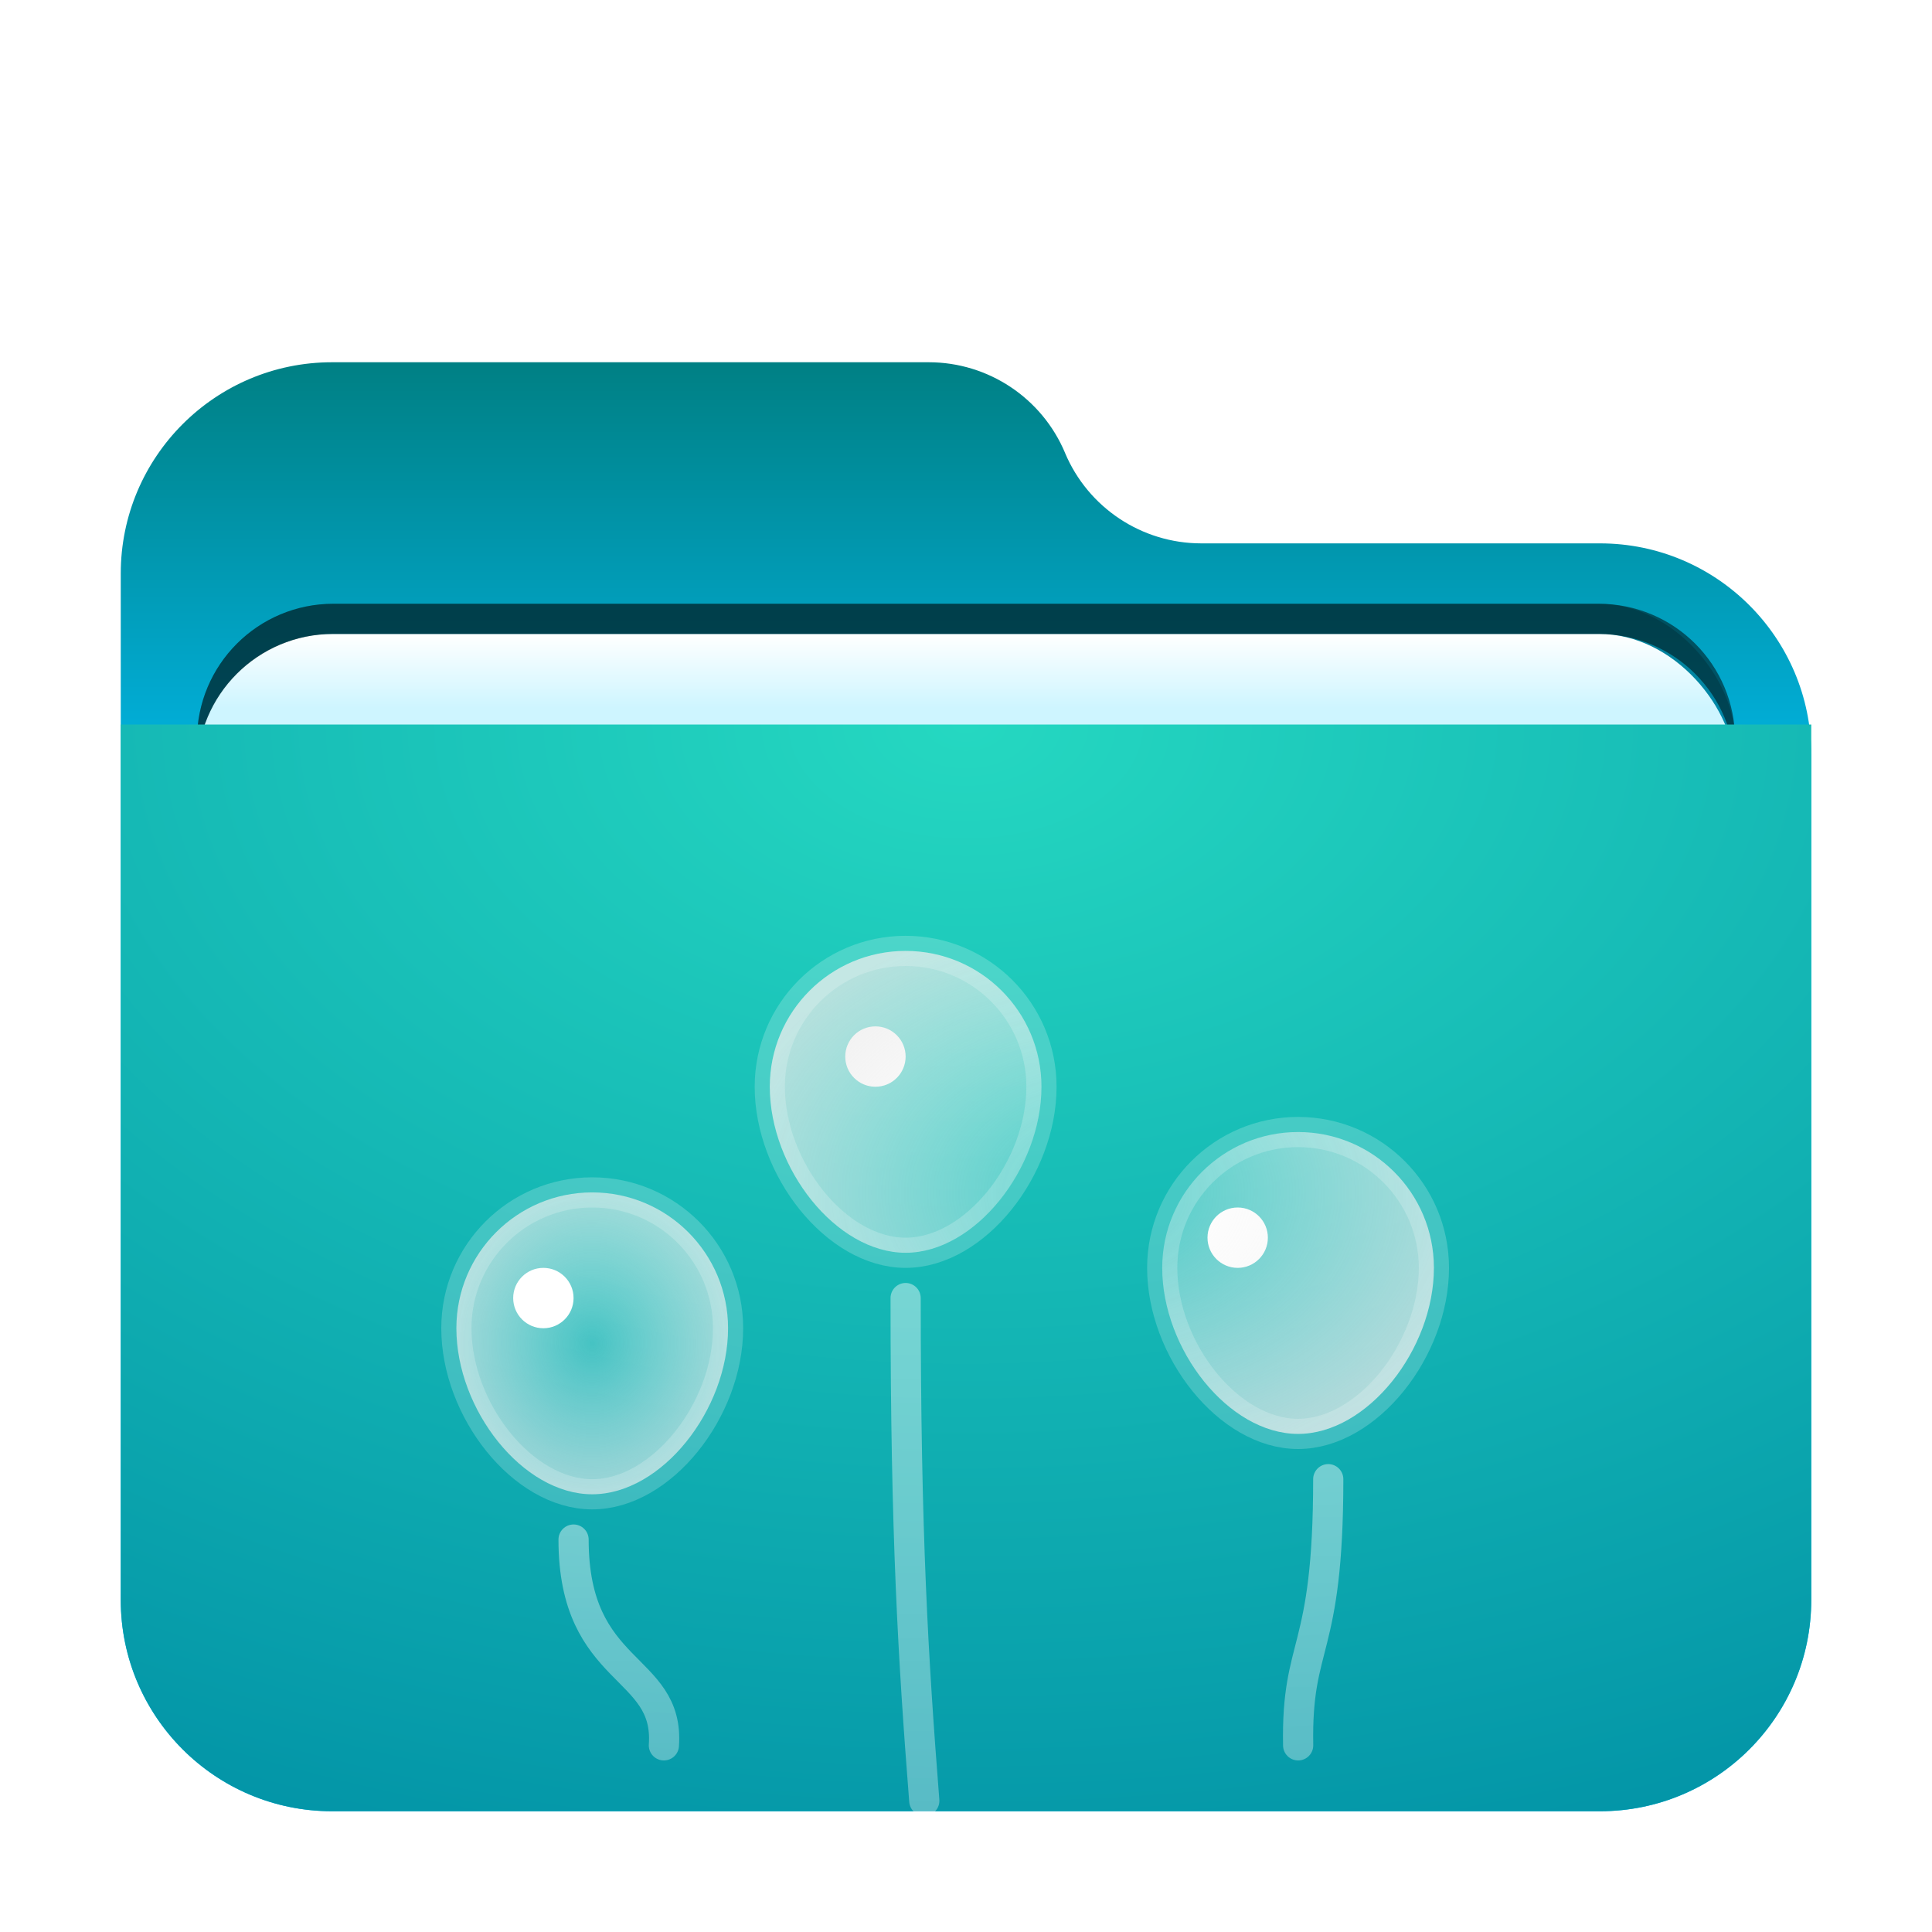 <svg width="64" height="64" version="1.1" viewBox="0 0 64 64" xmlns="http://www.w3.org/2000/svg" xmlns:xlink="http://www.w3.org/1999/xlink">
<defs>
<filter id="folder-stack-64px-a" x="-14.3%" y="-16.7%" width="128.6%" height="133.3%">
<feOffset dy="1" in="SourceAlpha" result="shadowOffsetOuter1"/>
<feGaussianBlur in="shadowOffsetOuter1" result="shadowBlurOuter1" stdDeviation="1.5"/>
<feComposite in="shadowBlurOuter1" in2="SourceAlpha" operator="out" result="shadowBlurOuter1"/>
<feColorMatrix in="shadowBlurOuter1" result="shadowMatrixOuter1" values="0 0 0 0 0   0 0 0 0 0   0 0 0 0 0  0 0 0 0.2 0"/>
<feMerge>
<feMergeNode in="shadowMatrixOuter1"/>
<feMergeNode in="SourceGraphic"/>
</feMerge>
</filter>
<radialGradient id="folder-stack-64px-l" r="55%" gradientTransform="matrix(0 .909 -1 0 1 .045)">
<stop stop-color="#FFF" stop-opacity=".217" offset="0"/>
<stop stop-color="#E9E9E9" stop-opacity=".745" offset="1"/>
</radialGradient>
<linearGradient id="folder-stack-64px-m" x1="53.889" x2="53.889" y1="3.478" y2="8.825" gradientTransform="matrix(.303 0 0 3.304 14 30)" gradientUnits="userSpaceOnUse">
<stop stop-color="#FFF" stop-opacity=".418" offset="0"/>
<stop stop-color="#FFF" stop-opacity=".329" offset="1"/>
</linearGradient>
<linearGradient id="folder-stack-64px-n" x1="65.406" x2="65.406" y1="7.89" y2="12.324" gradientTransform="matrix(.451 0 0 2.217 14 30)" gradientUnits="userSpaceOnUse">
<stop stop-color="#FFF" stop-opacity=".418" offset="0"/>
<stop stop-color="#FFF" stop-opacity=".329" offset="1"/>
</linearGradient>
<linearGradient id="folder-stack-64px-o" x1="9.096" x2="9.096" y1="13.93" y2="19.527" gradientTransform="scale(.715 1.399)" gradientUnits="userSpaceOnUse">
<stop stop-color="#FFF" stop-opacity=".418" offset="0"/>
<stop stop-color="#FFF" stop-opacity=".329" offset="1"/>
</linearGradient>
<linearGradient id="linearGradient891" x1="25.923" x2="25.923" y1="-3.0699e-14" y2="19.685" gradientTransform="matrix(1.08 0 0 .926 4 11)" gradientUnits="userSpaceOnUse">
<stop stop-color="#008084" offset="0"/>
<stop stop-color="#02c3ff" offset="1"/>
</linearGradient>
<filter id="folder-64px-a" x="-.143" y="-.167" width="1.286" height="1.333">
<feOffset dy="1" in="SourceAlpha" result="shadowOffsetOuter1"/>
<feGaussianBlur in="shadowOffsetOuter1" result="shadowBlurOuter1" stdDeviation="1.5"/>
<feComposite in="shadowBlurOuter1" in2="SourceAlpha" operator="out" result="shadowBlurOuter1"/>
<feColorMatrix in="shadowBlurOuter1" result="shadowMatrixOuter1" values="0 0 0 0 0   0 0 0 0 0   0 0 0 0 0  0 0 0 0.2 0"/>
<feMerge>
<feMergeNode in="shadowMatrixOuter1"/>
<feMergeNode in="SourceGraphic"/>
</feMerge>
</filter>
<filter id="filter920" x="-.051" y="-.124" width="1.101" height="1.249" color-interpolation-filters="sRGB">
<feGaussianBlur stdDeviation="1.076"/>
</filter>
<linearGradient id="linearGradient893" x1="17.868" x2="17.868" y1="14.103" y2="17.939" gradientTransform="matrix(1.567 0 0 .638 -54 11)" gradientUnits="userSpaceOnUse">
<stop stop-color="#FFF" offset="0"/>
<stop stop-color="#CEF5FF" offset="1"/>
</linearGradient>
<radialGradient id="radialGradient895" cx="22.45" cy=".624" r="52.808" gradientTransform="matrix(1.247 0 0 .802 4 22.5)" gradientUnits="userSpaceOnUse">
<stop stop-color="#25d8c1" offset="0"/>
<stop stop-color="#008fa5" offset="1"/>
</radialGradient>
<radialGradient id="radialGradient1026" cx="5.892" cy="12.872" r="5.768" gradientTransform="matrix(.953 0 0 1.049 14 30)" gradientUnits="userSpaceOnUse" xlink:href="#folder-stack-64px-l"/>
<radialGradient id="radialGradient1028" cx="19.344" cy="9.887" r="10.876" gradientTransform="matrix(1.163 0 0 .86 14 30)" gradientUnits="userSpaceOnUse" xlink:href="#folder-stack-64px-l"/>
</defs>
<g transform="translate(7.93e-5)" fill-rule="evenodd">
<path d="m35.279 14c0.764 1.818 2.544 3 4.516 3h13.205c3.866 0 7 3.134 7 7v28c0 3.866-3.134 7-7 7h-42c-3.866 0-7-3.134-7-7v-34c0-3.866 3.134-7 7-7h19.764c1.972 0 3.751 1.182 4.516 3z" fill="url(#linearGradient891)" filter="url(#folder-64px-a)"/>
<g transform="translate(58)">
<rect x="-51.477" y="20" width="50.955" height="20.75" rx="4.525" ry="4.525" fill-opacity=".2" filter="url(#filter920)" style="paint-order:stroke fill markers"/>
<rect x="-51.477" y="20" width="50.955" height="20.75" rx="4.5" ry="4.5" fill="url(#linearGradient893)" filter="url(#folder-64px-a)"/>
<path d="m-46.951 20c-2.507 0-4.525 2.018-4.525 4.525v1c0-2.507 2.018-4.525 4.525-4.525h41.904c2.507 0 4.525 2.018 4.525 4.525v-1c0-2.507-2.018-4.525-4.525-4.525z" opacity=".5" style="paint-order:stroke fill markers"/>
</g>
<path d="m4 23h56v29c0 3.866-3.134 7-7 7h-42c-3.866 0-7-3.134-7-7z" fill="url(#radialGradient895)" filter="url(#folder-64px-a)"/>
</g>
<path d="m19.618 48.5c2.305 0 4.5-2.801 4.5-5.5 0-2.485-2.015-4.5-4.5-4.5-2.485 0-4.5 2.015-4.5 4.5 0 2.699 2.195 5.5 4.5 5.5z" fill="url(#radialGradient1026)" fill-rule="evenodd" filter="url(#folder-stack-64px-a)" stroke="#fff" stroke-opacity=".2"/>
<circle cx="18" cy="42" r="1" fill="#fff" fill-rule="evenodd" filter="url(#folder-stack-64px-a)"/>
<circle cx="29" cy="34" r="1" fill="#fff" fill-rule="evenodd" filter="url(#folder-stack-64px-a)"/>
<circle cx="41" cy="40" r="1" fill="#fff" fill-rule="evenodd" filter="url(#folder-stack-64px-a)"/>
<path d="m30 40.5c2.305 0 4.5-2.801 4.5-5.5 0-2.485-2.015-4.5-4.5-4.5s-4.5 2.015-4.5 4.5c0 2.699 2.195 5.5 4.5 5.5zm13 6c2.305 0 4.5-2.801 4.5-5.5 0-2.485-2.015-4.5-4.5-4.5s-4.5 2.015-4.5 4.5c0 2.699 2.195 5.5 4.5 5.5z" fill="url(#radialGradient1028)" fill-rule="evenodd" filter="url(#folder-stack-64px-a)" stroke="#fff" stroke-opacity=".2"/>
<path d="m30 42c0 7.857 0.251 11.966 0.618 16.654" fill="none" filter="url(#folder-stack-64px-a)" stroke="url(#folder-stack-64px-m)" stroke-linecap="round"/>
<path d="m44 48c0 5.862-1.061 5.32-0.997 8.817" fill="none" filter="url(#folder-stack-64px-a)" stroke="url(#folder-stack-64px-n)" stroke-linecap="round"/>
<path transform="matrix(-1,0,0,1,27,30)" d="m8 20c0 4.532-3.184 4.113-2.992 6.817" fill="none" filter="url(#folder-stack-64px-a)" stroke="url(#folder-stack-64px-o)" stroke-linecap="round"/>
</svg>
